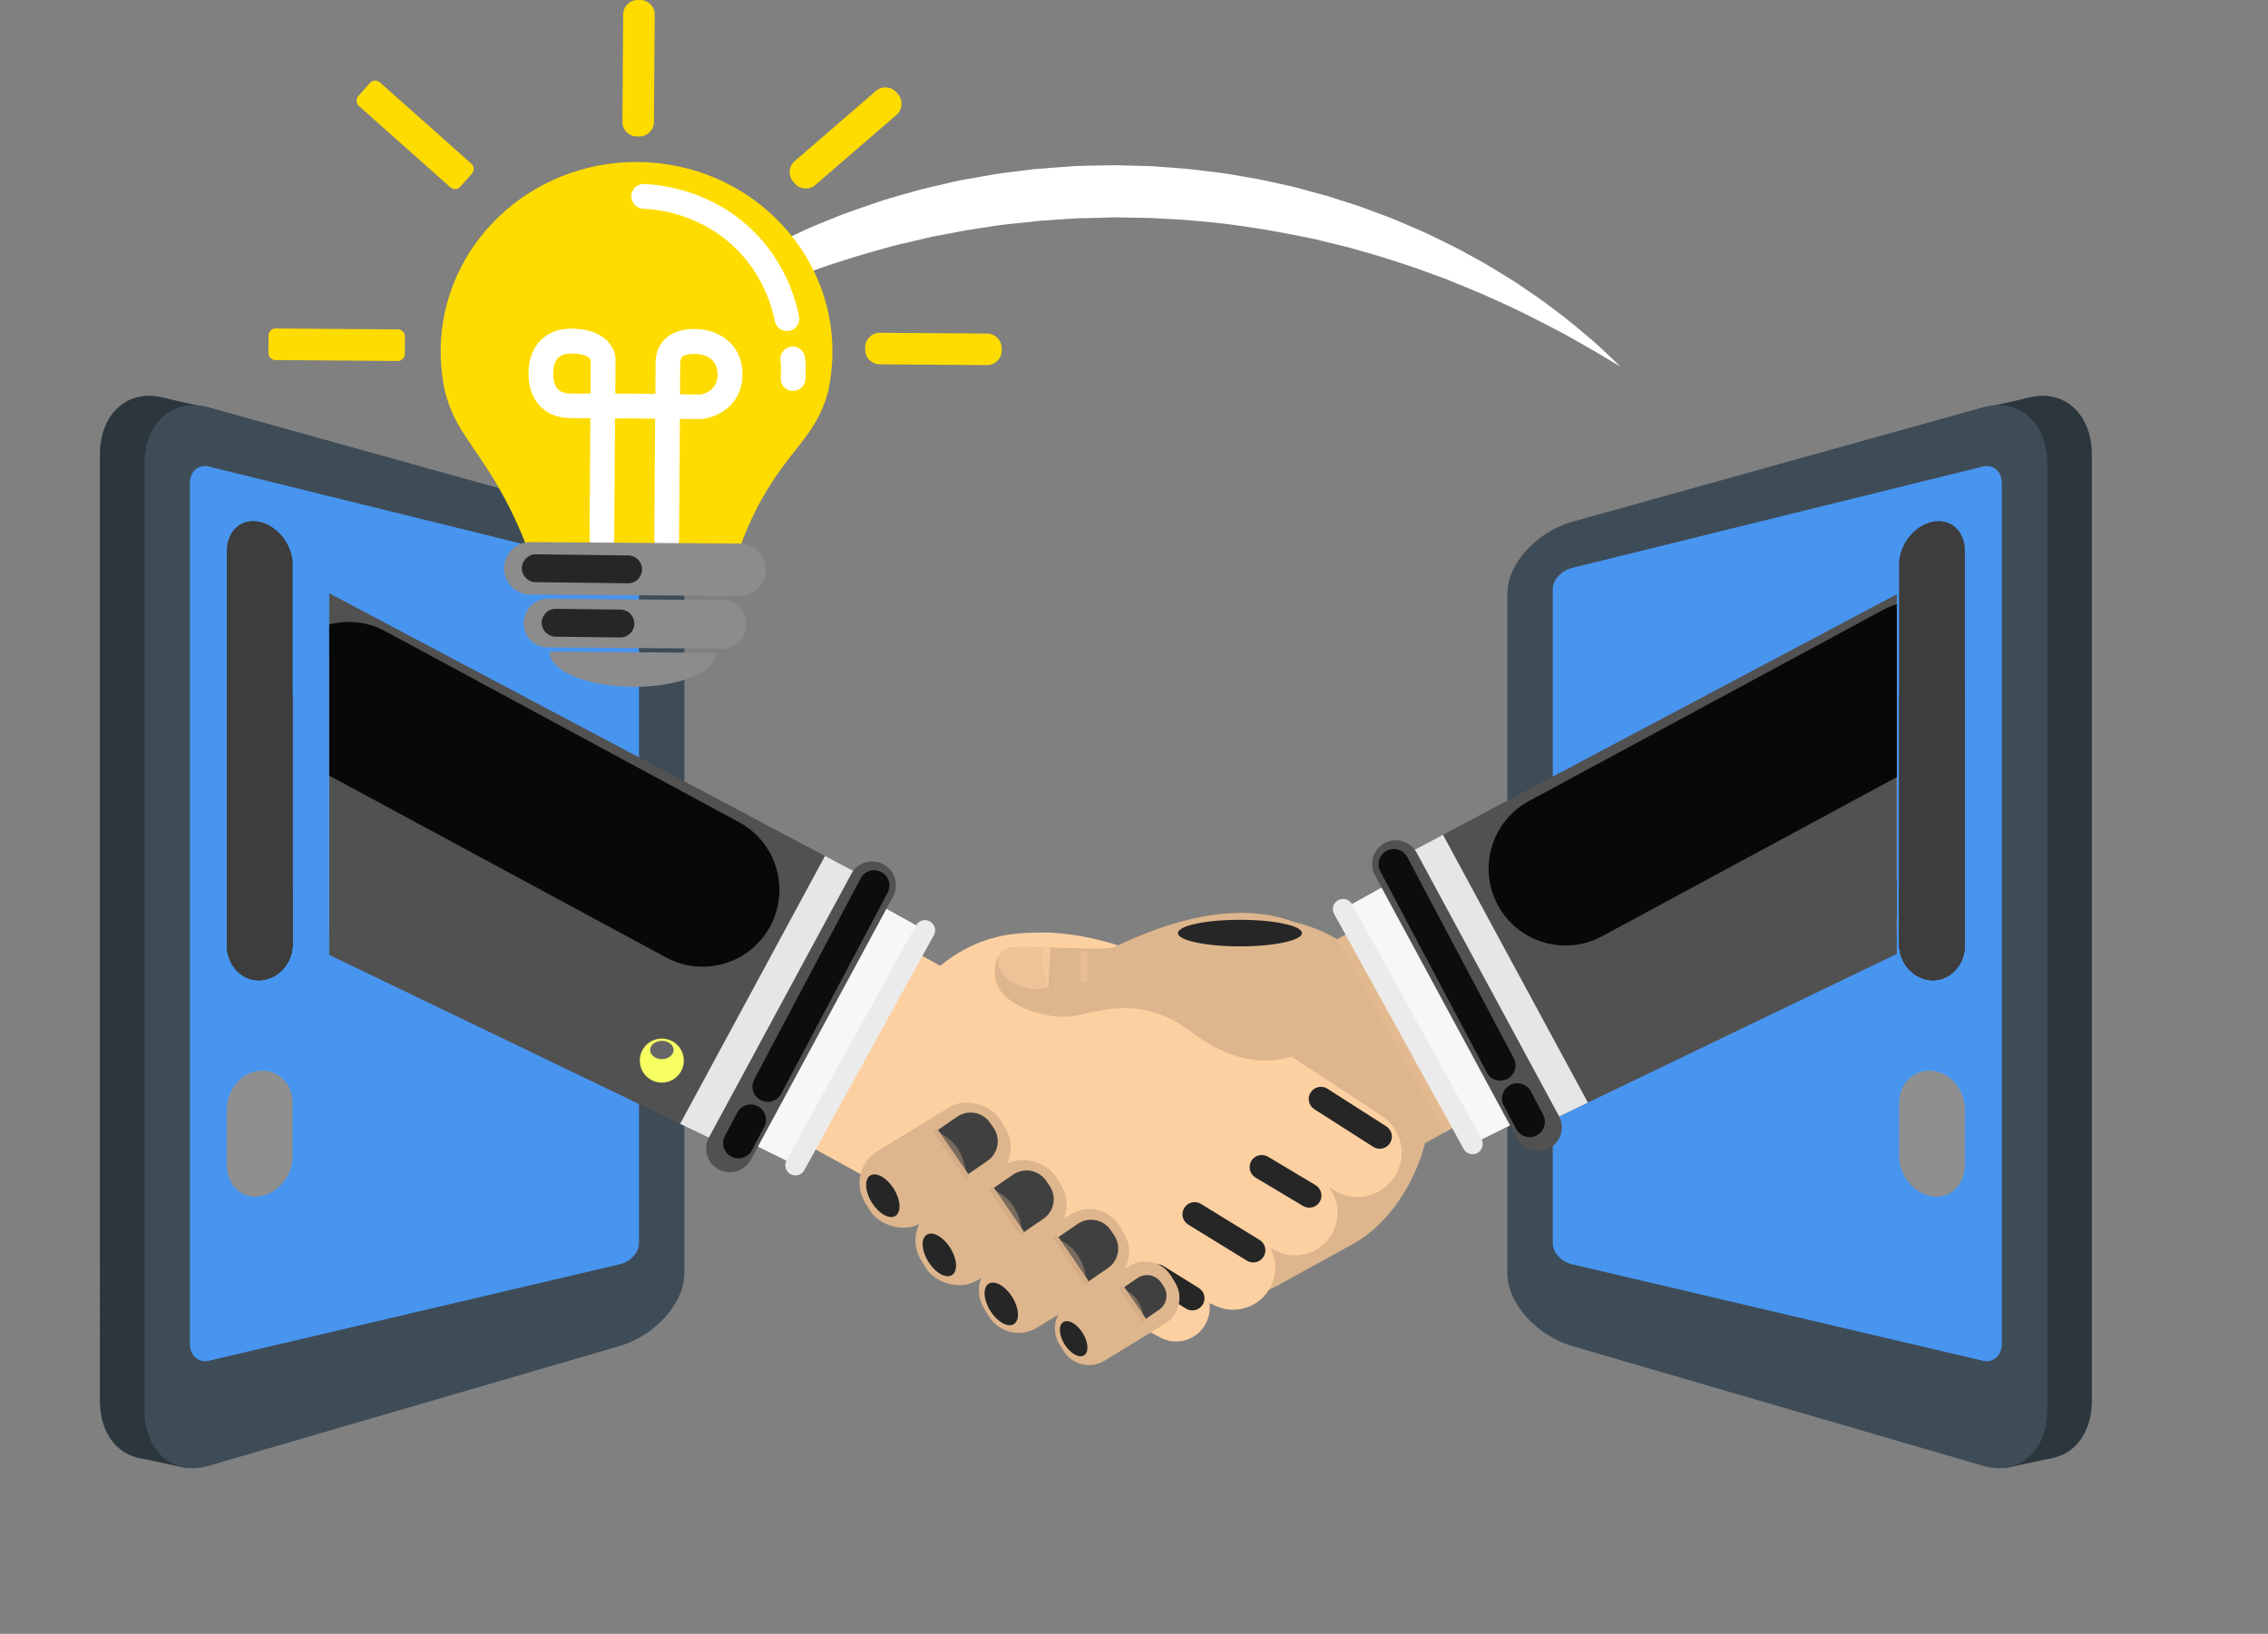 <?xml version="1.0" encoding="UTF-8"?>
<svg xmlns="http://www.w3.org/2000/svg" xmlns:xlink="http://www.w3.org/1999/xlink" viewBox="0 0 433.88 312.53">
  <rect x="0" y="0" width="433.88" height="312.53" fill="#808080" stroke="none"/>
  <defs>
    <style>
      .cls-1 {
        fill: #fdd0a2;
      }

      .cls-1, .cls-2, .cls-3, .cls-4, .cls-5, .cls-6, .cls-7, .cls-8, .cls-9, .cls-10, .cls-11, .cls-12, .cls-13, .cls-14, .cls-15, .cls-16, .cls-17, .cls-18, .cls-19, .cls-20, .cls-21, .cls-22, .cls-23, .cls-24 {
        stroke-width: 0px;
      }

      .cls-2 {
        fill: #666;
      }

      .cls-3 {
        fill: #d4ad86;
      }

      .cls-4 {
        fill: #262626;
      }

      .cls-5 {
        fill: #8c8c8c;
      }

      .cls-6 {
        fill: #e6e6e6;
      }

      .cls-25 {
        isolation: isolate;
      }

      .cls-7 {
        fill: #f7f7f7;
      }

      .cls-8 {
        fill: #e0e0e0;
      }

      .cls-9 {
        fill: none;
      }

      .cls-26 {
        opacity: .15;
      }

      .cls-26, .cls-27, .cls-28 {
        mix-blend-mode: multiply;
      }

      .cls-10 {
        fill: #ffdc00;
      }

      .cls-11 {
        fill: #0d0d0d;
      }

      .cls-12 {
        fill: #fff;
      }

      .cls-13 {
        fill: #515151;
      }

      .cls-27, .cls-29 {
        opacity: .3;
      }

      .cls-30, .cls-29, .cls-31 {
        mix-blend-mode: screen;
      }

      .cls-14 {
        fill: #2c363d;
      }

      .cls-15 {
        fill: #3d3d3d;
      }

      .cls-16 {
        fill: #595959;
      }

      .cls-32 {
        clip-path: url(#clippath);
      }

      .cls-17 {
        fill: #404040;
      }

      .cls-18 {
        fill: #ebebeb;
      }

      .cls-19 {
        fill: #3e4c57;
      }

      .cls-20 {
        fill: #8f8f8f;
      }

      .cls-21 {
        fill: #4895ef;
      }

      .cls-31 {
        opacity: .5;
      }

      .cls-22 {
        fill: #080808;
      }

      .cls-23 {
        fill: #f7ff61;
      }

      .cls-24 {
        fill: #deb68d;
      }
    </style>
    <clipPath id="clippath">
      <polyline class="cls-9" points="209.64 312.53 62.98 193.88 62.98 105.53 362.87 105.53 362.87 221.44"/>
    </clipPath>
  </defs>
  <g class="cls-25">
    <g id="Layer_2" data-name="Layer 2">
      <g id="Layer_1-2" data-name="Layer 1">
        <g>
          <g>
            <g>
              <path class="cls-14" d="m296.89,111.72v130.12c0,5.61,5.52,11.8,12.34,13.84,26.2,7.64,52.4,15.27,78.61,22.91,6.81,2.04,12.34-2.73,12.34-10.65V86.95c0-7.92-5.52-12.76-12.34-10.81-26.2,7.3-52.4,14.6-78.61,21.9-6.81,1.95-12.34,8.07-12.34,13.68Z"/>
              <polygon class="cls-14" points="377.14 78.54 387.83 76.14 397.97 79.41 377.14 78.54"/>
              <polygon class="cls-14" points="383.51 280.85 393.08 278.8 394.26 269.19 384.84 273.27 383.51 280.85"/>
              <g>
                <path class="cls-19" d="m288.37,113.51v130.12c0,5.61,5.52,11.8,12.34,13.84,26.2,7.64,52.4,15.27,78.61,22.91,6.81,2.04,12.34-2.73,12.34-10.65V88.74c0-7.92-5.52-12.76-12.34-10.81-26.2,7.3-52.4,14.6-78.61,21.9-6.81,1.95-12.34,8.07-12.34,13.68Z"/>
                <path class="cls-21" d="m382.96,257.04V92.46c0-2.27-1.63-3.71-3.65-3.21-26.2,6.47-52.4,12.93-78.61,19.4-2.01.5-3.65,2.3-3.65,4.02v125.18c0,1.72,1.63,3.5,3.65,3.98,26.2,6.15,52.4,12.31,78.61,18.46,2.01.48,3.65-.98,3.65-3.25Z"/>
                <g>
                  <g class="cls-30">
                    <path class="cls-15" d="m369.6,187.51h0c3.48.12,6.3-2.91,6.3-6.77v-75.36c0-3.86-2.82-6.35-6.3-5.56h0c-3.48.79-6.3,4.43-6.3,8.12v72.66c0,3.7,2.82,6.79,6.3,6.91Z"/>
                  </g>
                  <g class="cls-30">
                    <path class="cls-15" d="m369.6,187.51h0c3.48.12,6.3-2.91,6.3-6.77v-48.54c0-3.86-2.82-6.56-6.3-6.04h0c-3.48.52-6.3,3.95-6.3,7.64v46.8c0,3.7,2.82,6.79,6.3,6.91Z"/>
                  </g>
                  <g class="cls-30">
                    <path class="cls-15" d="m369.6,187.51h0c3.48.12,6.3-2.91,6.3-6.77v-10.53c0-3.86-2.82-6.87-6.3-6.72h0c-3.48.15-6.3,3.26-6.3,6.96v10.15c0,3.7,2.82,6.79,6.3,6.91Z"/>
                  </g>
                  <g class="cls-30">
                    <path class="cls-20" d="m369.6,228.85h0c3.48.54,6.3-2.16,6.3-6.02v-10.53c0-3.86-2.82-7.21-6.3-7.48h0c-3.48-.27-6.3,2.51-6.3,6.21v10.15c0,3.7,2.82,7.13,6.3,7.66Z"/>
                  </g>
                </g>
              </g>
            </g>
            <g>
              <path class="cls-14" d="m122.4,111.72v130.12c0,5.61-5.52,11.8-12.34,13.84-26.2,7.64-52.4,15.27-78.61,22.91-6.81,2.04-12.34-2.73-12.34-10.65V86.95c0-7.92,5.52-12.76,12.34-10.81,26.2,7.3,52.4,14.6,78.61,21.9,6.81,1.95,12.34,8.07,12.34,13.68Z"/>
              <polygon class="cls-14" points="42.14 78.54 31.46 76.14 21.32 79.41 42.14 78.54"/>
              <polygon class="cls-14" points="35.78 280.85 26.21 278.8 25.03 269.19 34.44 273.27 35.78 280.85"/>
              <g>
                <path class="cls-19" d="m130.92,113.51v130.12c0,5.61-5.52,11.8-12.34,13.84-26.2,7.64-52.4,15.27-78.61,22.91-6.81,2.04-12.34-2.73-12.34-10.65V88.74c0-7.92,5.52-12.76,12.34-10.81,26.2,7.3,52.4,14.6,78.61,21.9,6.81,1.95,12.34,8.07,12.34,13.68Z"/>
                <path class="cls-21" d="m36.33,257.04V92.46c0-2.27,1.63-3.71,3.65-3.21,26.2,6.47,52.4,12.93,78.61,19.4,2.01.5,3.65,2.3,3.65,4.02v125.18c0,1.72-1.63,3.5-3.65,3.98-26.2,6.15-52.4,12.31-78.61,18.46-2.01.48-3.65-.98-3.65-3.25Z"/>
                <g>
                  <g class="cls-30">
                    <path class="cls-15" d="m49.69,187.51h0c-3.48.12-6.3-2.91-6.3-6.77v-75.36c0-3.86,2.82-6.35,6.3-5.56h0c3.48.79,6.3,4.43,6.3,8.12v72.66c0,3.7-2.82,6.79-6.3,6.91Z"/>
                  </g>
                  <g class="cls-30">
                    <path class="cls-15" d="m49.69,187.51h0c-3.48.12-6.3-2.91-6.3-6.77v-48.54c0-3.86,2.82-6.56,6.3-6.04h0c3.48.52,6.3,3.95,6.3,7.64v46.8c0,3.7-2.82,6.79-6.3,6.91Z"/>
                  </g>
                  <g class="cls-30">
                    <path class="cls-15" d="m49.69,187.51h0c-3.48.12-6.3-2.91-6.3-6.77v-10.53c0-3.86,2.82-6.87,6.3-6.72h0c3.48.15,6.3,3.26,6.3,6.96v10.15c0,3.7-2.82,6.79-6.3,6.91Z"/>
                  </g>
                  <g class="cls-30">
                    <path class="cls-20" d="m49.69,228.85h0c-3.48.54-6.3-2.16-6.3-6.02v-10.53c0-3.86,2.82-7.21,6.3-7.48h0c3.48-.27,6.3,2.51,6.3,6.21v10.15c0,3.7-2.82,7.13-6.3,7.66Z"/>
                  </g>
                </g>
              </g>
            </g>
          </g>
          <g class="cls-32">
            <g>
              <g>
                <path class="cls-1" d="m212.64,199.87c5.29-2.06,9.52-2.23,12.48-1.97,5.75.52,7.36,2.11,12.34,1.57,4.6-.5,10.77-2.84,11.92-7.12.06-.22.9-3.53-.87-5.65-.43-.52-.95-.87-1.47-1.12-1.52-.75-19.29.54-21.51-.14-2.22-.68-28.36-15.28-44.72-.43-.6.76-4.8,6.27-3.11,12.68,2,7.6,10.51,9.83,12.18,10.26,12.03,3.15,22.23-7.51,22.76-8.08Z"/>
                <g class="cls-31">
                  <path class="cls-1" d="m248.8,189.2c.2-.81.12-1.53.02-2.03-.1-.16-.18-.32-.31-.47-.43-.52-.95-.87-1.47-1.12-.67-.33-4.48-.26-8.73-.15.14,2.75.27,5.49.4,8.24,1,.24,3.34.64,5.86-.43.97-.41,3.61-1.54,4.22-4.03Z"/>
                </g>
                <g class="cls-31">
                  <path class="cls-1" d="m238.32,185.43l.4,8.24s1.71-3.77.93-8.3l-1.33.07Z"/>
                </g>
                <g class="cls-27">
                  <path class="cls-1" d="m230.68,191.79l.08-4.95c0-.39.33-.7.71-.7h0c.39,0,.7.33.69.72l-.08,4.95c0,.39-.33.7-.71.7h0c-.39,0-.7-.33-.69-.72Z"/>
                </g>
              </g>
              <g>
                <rect class="cls-24" x="243.64" y="172.63" width="60.81" height="42.27" rx="5.36" ry="5.36" transform="translate(-59.49 156.37) rotate(-28.87)"/>
                <rect class="cls-24" x="202.06" y="174.77" width="66.99" height="75.5" rx="29.63" ry="29.63" transform="translate(307.95 -96.36) rotate(61.13)"/>
                <polygon class="cls-8" points="281.71 218.84 256.93 173.89 366.89 113.05 390.96 164.45 281.71 218.84"/>
                <path class="cls-18" d="m283.41,217.91l-24.78-44.95c-.52-.94-1.7-1.28-2.64-.76-.94.52-1.28,1.7-.76,2.64l24.78,44.95c.52.94,1.7,1.28,2.64.76.94-.52,1.28-1.7.76-2.64Z"/>
                <g class="cls-26">
                  <rect class="cls-1" x="245.72" y="196.85" width="42.27" height="1.75" transform="translate(311.19 -131.43) rotate(61.13)"/>
                </g>
                <g>
                  <g class="cls-30">
                    <path class="cls-16" d="m293.94,194.12l59.63-28.76c3.57-1.72,7.85-.22,9.57,3.34h0c1.72,3.57.22,7.85-3.34,9.57l-59.63,28.76c-3.56,1.72-7.85.22-9.57-3.34h0c-1.72-3.56-.22-7.85,3.34-9.57Z"/>
                  </g>
                  <g class="cls-30">
                    <path class="cls-16" d="m320.26,181.42l33.31-16.07c3.57-1.72,7.85-.22,9.57,3.34h0c1.72,3.57.22,7.85-3.34,9.57l-33.31,16.07c-3.56,1.72-7.85.22-9.57-3.34h0c-1.72-3.57-.22-7.85,3.34-9.57Z"/>
                  </g>
                </g>
                <g class="cls-28">
                  <polygon class="cls-7" points="258.63 172.96 283.41 217.91 291.12 214.16 266.37 168.67 258.63 172.96"/>
                </g>
                <g>
                  <polygon class="cls-13" points="410.08 88.66 266.48 164.75 293.51 215.86 433.88 148.29 410.08 88.66"/>
                  <g class="cls-28">
                    <polygon class="cls-6" points="303.77 210.92 293.51 215.86 266.48 164.75 276.05 159.68 303.77 210.92"/>
                  </g>
                  <path class="cls-13" d="m296.4,219.65h0c2.21-1.19,3.03-3.95,1.84-6.15l-27.22-50.38c-1.19-2.21-3.95-3.03-6.15-1.84h0c-2.21,1.19-3.03,3.95-1.84,6.15l27.22,50.38c1.19,2.21,3.95,3.03,6.15,1.84Z"/>
                  <g class="cls-30">
                    <path class="cls-11" d="m288.38,206.37h0c1.43-.75,1.97-2.52,1.21-3.95l-20.36-38.46c-.75-1.42-2.52-1.97-3.95-1.21h0c-1.43.75-1.97,2.52-1.21,3.95l20.36,38.46c.75,1.43,2.52,1.97,3.95,1.21Z"/>
                  </g>
                  <g class="cls-30">
                    <path class="cls-11" d="m294,217.18h0c1.42-.75,1.97-2.52,1.21-3.95l-2.36-4.46c-.75-1.42-2.52-1.97-3.95-1.21h0c-1.42.75-1.97,2.52-1.21,3.95l2.36,4.46c.75,1.42,2.52,1.97,3.95,1.21Z"/>
                  </g>
                  <g class="cls-30">
                    <path class="cls-22" d="m380.11,122.64h0c-3.86-7.14-12.77-9.81-19.92-5.95l-67.69,36.54c-7.14,3.86-9.81,12.77-5.95,19.92h0c3.86,7.14,12.77,9.81,19.92,5.95l67.69-36.54c7.14-3.86,9.81-12.77,5.95-19.92Z"/>
                  </g>
                </g>
              </g>
              <rect class="cls-1" x="138.71" y="167.41" width="42.27" height="60.81" rx="5.36" ry="5.36" transform="translate(-90.57 242.3) rotate(-61.13)"/>
              <path class="cls-1" d="m169.32,200.07l4.1-7.44c7.15-12.97,23.03-17.92,35.47-11.06l30.42,16.82c7.65,4.22,10.29,14.11,5.9,22.08l-14.06,25.51c-4.4,7.98-14.17,11.02-21.82,6.8l-30.42-16.82c-12.44-6.86-16.73-22.93-9.58-35.89Z"/>
              <polygon class="cls-8" points="152.17 222.9 176.95 177.95 66.99 117.1 42.92 168.51 152.17 222.9"/>
              <path class="cls-18" d="m150.47,221.96l24.78-44.95c.52-.94,1.7-1.28,2.64-.76.94.52,1.28,1.7.76,2.64l-24.78,44.95c-.52.94-1.7,1.28-2.64.76-.94-.52-1.28-1.7-.76-2.64Z"/>
              <g class="cls-26">
                <rect class="cls-1" x="145.89" y="200.91" width="42.27" height="1.75" transform="translate(424.37 152.92) rotate(118.87)"/>
              </g>
              <g>
                <g class="cls-30">
                  <path class="cls-16" d="m139.94,198.17l-59.63-28.76c-3.57-1.72-7.85-.22-9.57,3.34h0c-1.72,3.57-.22,7.85,3.34,9.57l59.63,28.76c3.56,1.72,7.85.22,9.57-3.34h0c1.72-3.56.22-7.85-3.34-9.57Z"/>
                </g>
                <g class="cls-30">
                  <path class="cls-16" d="m113.62,185.48l-33.31-16.07c-3.57-1.72-7.85-.22-9.57,3.34h0c-1.72,3.57-.22,7.85,3.34,9.57l33.31,16.07c3.56,1.72,7.85.22,9.57-3.34h0c1.72-3.57.22-7.85-3.34-9.57Z"/>
                </g>
              </g>
              <g class="cls-28">
                <polygon class="cls-7" points="175.25 177.01 150.47 221.96 142.76 218.21 167.51 172.73 175.25 177.01"/>
              </g>
              <g>
                <polygon class="cls-13" points="23.8 92.72 167.4 168.8 140.37 219.91 0 152.35 23.8 92.72"/>
                <g class="cls-28">
                  <polygon class="cls-6" points="130.11 214.98 140.37 219.91 167.4 168.8 157.83 163.73 130.11 214.98"/>
                </g>
                <path class="cls-13" d="m137.48,223.7h0c-2.21-1.19-3.03-3.95-1.84-6.15l27.22-50.38c1.19-2.21,3.95-3.03,6.15-1.84h0c2.21,1.19,3.03,3.95,1.84,6.15l-27.22,50.38c-1.19,2.21-3.95,3.03-6.15,1.84Z"/>
                <g class="cls-30">
                  <path class="cls-11" d="m145.5,210.43h0c-1.42-.75-1.97-2.52-1.21-3.95l20.36-38.46c.75-1.42,2.52-1.97,3.95-1.21h0c1.43.75,1.97,2.52,1.21,3.95l-20.36,38.46c-.75,1.42-2.52,1.97-3.95,1.21Z"/>
                </g>
                <g class="cls-30">
                  <path class="cls-11" d="m139.89,221.24h0c-1.42-.75-1.97-2.52-1.21-3.95l2.36-4.46c.75-1.42,2.52-1.97,3.95-1.21h0c1.42.75,1.97,2.52,1.21,3.95l-2.36,4.46c-.75,1.43-2.52,1.97-3.95,1.21Z"/>
                </g>
                <g class="cls-30">
                  <path class="cls-22" d="m53.78,126.69h0c3.86-7.14,12.77-9.81,19.92-5.95l67.69,36.54c7.14,3.86,9.81,12.77,5.95,19.92h0c-3.86,7.14-12.77,9.81-19.92,5.95l-67.69-36.54c-7.14-3.86-9.81-12.77-5.95-19.92Z"/>
                </g>
              </g>
              <path class="cls-1" d="m243.52,238.95l-28.87-17.57c-3.84-2.34-5.05-7.34-2.72-11.18h0c2.34-3.84,7.34-5.05,11.18-2.72l28.87,17.57c3.84,2.34,5.05,7.34,2.72,11.18h0c-2.34,3.84-7.34,5.05-11.18,2.72Z"/>
              <path class="cls-1" d="m231.68,249.34l-28.96-17.85c-3.79-2.33-4.96-7.29-2.63-11.08h0c2.33-3.79,7.29-4.96,11.08-2.63l28.96,17.85c3.79,2.33,4.96,7.29,2.63,11.08h0c-2.33,3.79-7.29,4.96-11.08,2.63Z"/>
              <path class="cls-1" d="m222.01,255.87l-23.65-12.43c-3.14-1.65-4.35-5.54-2.7-8.68h0c1.65-3.14,5.54-4.35,8.68-2.7l23.65,12.43c3.14,1.65,4.35,5.54,2.7,8.68h0c-1.65,3.14-5.54,4.35-8.68,2.7Z"/>
              <path class="cls-1" d="m255.04,227.58l-36.53-23.94c-3.91-2.56-5-7.81-2.44-11.71h0c2.56-3.91,7.81-5,11.71-2.44l36.53,23.94c3.91,2.56,5,7.81,2.44,11.71h0c-2.56,3.91-7.81,5-11.71,2.44Z"/>
              <g class="cls-30">
                <path class="cls-4" d="m226.88,250.32l-6.77-4.2c-1.09-.68-1.43-2.11-.75-3.2h0c.68-1.09,2.11-1.43,3.2-.75l6.77,4.2c1.09.68,1.43,2.11.75,3.2h0c-.68,1.09-2.11,1.43-3.2.75Z"/>
              </g>
              <g>
                <path class="cls-24" d="m227.8,197.32c-3.93-3.08-8.83-4.74-13.82-4.45-.25.01-.49.03-.72.05-5.39.48-6.9,1.97-11.56,1.47-4.31-.46-10.08-2.66-11.17-6.67-.05-.2-.84-3.31.81-5.29.41-.49.89-.81,1.38-1.05,1.42-.7,18.06.51,20.15-.13,2.08-.64,26.56-14.31,41.88-.41.56.72,4.5,5.87,2.92,11.88-1.87,7.11-9.84,9.2-11.41,9.61-7.77,2.04-14.73-2.09-18.46-5.02Z"/>
                <g class="cls-31">
                  <path class="cls-1" d="m191.09,184.77c-.18-.75-.12-1.43-.02-1.9.09-.15.17-.3.29-.44.41-.49.89-.81,1.38-1.05.63-.31,4.2-.25,8.18-.14-.13,2.57-.25,5.14-.38,7.71-.93.22-3.12.6-5.49-.41-.9-.39-3.38-1.44-3.95-3.78Z"/>
                </g>
                <g class="cls-31">
                  <path class="cls-1" d="m200.91,181.25l-.38,7.71s-1.6-3.53-.87-7.77l1.25.06Z"/>
                </g>
                <g class="cls-27">
                  <path class="cls-1" d="m208.06,187.2l-.07-4.64c0-.37-.31-.66-.67-.65h0c-.36,0-.65.31-.65.67l.07,4.64c0,.37.31.66.67.65h0c.36,0,.65-.31.65-.67Z"/>
                </g>
              </g>
              <g>
                <rect class="cls-24" x="163.73" y="214.86" width="30.33" height="16.07" rx="7.11" ry="7.11" transform="translate(-90.03 126.12) rotate(-31.46)"/>
                <g>
                  <g>
                    <g class="cls-30">
                      <path class="cls-17" d="m185.26,213.22h1.18c2.5,0,4.53,2.03,4.53,4.53v4.97h-10.24v-4.97c0-2.5,2.03-4.53,4.53-4.53Z" transform="translate(260.54 -58.57) rotate(55.57)"/>
                    </g>
                    <g class="cls-29">
                      <path class="cls-1" d="m179.04,216.44l5.8,8.45s-.03-6.36-5.8-8.45Z"/>
                    </g>
                  </g>
                  <path class="cls-3" d="m184.84,225.4c-.16,0-.32-.08-.41-.22l-5.79-8.45c-.16-.23-.1-.54.13-.69.23-.16.54-.1.7.13l5.79,8.45c.16.23.1.54-.13.69-.09.06-.18.09-.28.09Z"/>
                </g>
              </g>
              <g>
                <rect class="cls-24" x="174.42" y="225.85" width="30.33" height="16.07" rx="7.11" ry="7.11" transform="translate(-94.19 133.31) rotate(-31.46)"/>
                <g>
                  <g>
                    <g class="cls-30">
                      <path class="cls-17" d="m195.97,224.29h1.18c2.5,0,4.53,2.03,4.53,4.53v4.97h-10.24v-4.97c0-2.5,2.03-4.53,4.53-4.53Z" transform="translate(274.32 -62.59) rotate(55.57)"/>
                    </g>
                    <g class="cls-29">
                      <path class="cls-1" d="m189.74,227.52l5.79,8.45s-.03-6.36-5.79-8.45Z"/>
                    </g>
                  </g>
                  <path class="cls-3" d="m195.34,236.19c-.16,0-.32-.08-.41-.22l-5.6-8.17c-.16-.23-.1-.54.13-.7.23-.16.54-.1.7.13l5.6,8.17c.16.23.1.54-.13.7-.09.06-.18.09-.28.09Z"/>
                </g>
              </g>
              <g>
                <path class="cls-24" d="m193.15,235.58h16.97c3.69,0,6.68,2.99,6.68,6.68v1.74c0,3.69-2.99,6.68-6.68,6.68h-16.97c-3.69,0-6.68-2.99-6.68-6.68v-1.74c0-3.69,2.99-6.68,6.68-6.68Z" transform="translate(-97.24 140.96) rotate(-31.46)"/>
                <g>
                  <g>
                    <g class="cls-30">
                      <path class="cls-17" d="m208.31,233.73h1.18c2.5,0,4.53,2.03,4.53,4.53v4.97h-10.24v-4.97c0-2.5,2.03-4.53,4.53-4.53Z" transform="translate(287.47 -68.67) rotate(55.57)"/>
                    </g>
                    <g class="cls-29">
                      <path class="cls-1" d="m202.09,236.96l5.79,8.45s-.03-6.36-5.79-8.45Z"/>
                    </g>
                  </g>
                  <path class="cls-3" d="m207.69,245.63c-.16,0-.32-.08-.41-.22l-5.6-8.17c-.16-.23-.1-.54.13-.7.23-.16.54-.1.7.13l5.6,8.17c.16.23.1.54-.13.7-.09.06-.19.09-.28.09Z"/>
                </g>
              </g>
              <g>
                <path class="cls-24" d="m206.93,244.76h13.58c3.16,0,5.73,2.57,5.73,5.73v1.49c0,3.16-2.57,5.73-5.73,5.73h-13.58c-3.16,0-5.73-2.57-5.73-5.73v-1.49c0-3.16,2.57-5.73,5.73-5.73Z" transform="translate(-99.7 148.45) rotate(-31.46)"/>
                <g>
                  <g>
                    <g class="cls-30">
                      <path class="cls-17" d="m219.14,244.19h.85c1.79,0,3.25,1.46,3.25,3.25v3.56h-7.34v-3.56c0-1.79,1.46-3.25,3.25-3.25Z" transform="translate(299.62 -73.5) rotate(55.57)"/>
                    </g>
                    <g class="cls-29">
                      <path class="cls-1" d="m214.68,246.5l4.15,6.06s-.02-4.56-4.15-6.06Z"/>
                    </g>
                  </g>
                  <path class="cls-3" d="m218.69,252.86c-.16,0-.32-.08-.41-.22l-4.01-5.86c-.16-.23-.1-.54.13-.7.23-.16.54-.1.7.13l4.01,5.86c.16.23.1.54-.13.7-.09.06-.19.09-.28.09Z"/>
                </g>
              </g>
              <g class="cls-30">
                <path class="cls-4" d="m171.3,232.59c-1.16.72-3.18-.42-4.51-2.55-1.33-2.13-1.47-4.45-.31-5.18,1.16-.72,3.18.42,4.51,2.55,1.33,2.13,1.47,4.45.31,5.18Z"/>
              </g>
              <g class="cls-30">
                <path class="cls-4" d="m182.11,243.91c-1.16.72-3.18-.42-4.51-2.55-1.33-2.13-1.47-4.45-.31-5.18,1.16-.72,3.18.42,4.51,2.55,1.33,2.13,1.47,4.45.31,5.18Z"/>
              </g>
              <g class="cls-30">
                <path class="cls-4" d="m193.96,253.29c-1.16.72-3.18-.42-4.51-2.55-1.33-2.13-1.47-4.45-.31-5.18,1.16-.72,3.18.42,4.51,2.55,1.33,2.13,1.47,4.45.31,5.18Z"/>
              </g>
              <g class="cls-30">
                <path class="cls-4" d="m207.38,259.26c-.96.6-2.62-.34-3.72-2.1s-1.21-3.67-.25-4.26c.96-.6,2.62.34,3.72,2.1,1.1,1.76,1.21,3.67.25,4.26Z"/>
              </g>
              <g>
                <path class="cls-23" d="m130.82,202.88c0,2.32-1.88,4.21-4.21,4.21s-4.21-1.88-4.21-4.21,1.88-4.21,4.21-4.21,4.21,1.88,4.21,4.21Z"/>
                <g class="cls-30">
                  <path class="cls-2" d="m128.86,200.85c0,.97-1,1.75-2.24,1.75s-2.24-.78-2.24-1.75,1-1.75,2.24-1.75,2.24.78,2.24,1.75Z"/>
                </g>
              </g>
              <g class="cls-30">
                <path class="cls-4" d="m249.08,178.49c0,1.4-5.31,2.54-11.87,2.54s-11.87-1.14-11.87-2.54,5.31-2.54,11.87-2.54,11.87,1.14,11.87,2.54Z"/>
              </g>
              <g class="cls-30">
                <path class="cls-4" d="m262.7,219.38l-11.26-7.2c-1.08-.69-1.4-2.13-.71-3.21h0c.69-1.08,2.13-1.4,3.21-.71l11.26,7.2c1.08.69,1.4,2.13.71,3.21h0c-.69,1.08-2.13,1.4-3.21.71Z"/>
              </g>
              <g class="cls-30">
                <path class="cls-4" d="m249.28,230.69l-9.09-5.43c-1.1-.66-1.46-2.09-.8-3.19h0c.66-1.1,2.09-1.46,3.19-.8l9.09,5.43c1.1.66,1.46,2.09.8,3.19h0c-.66,1.1-2.09,1.46-3.19.8Z"/>
              </g>
              <g class="cls-30">
                <path class="cls-4" d="m238.53,241.15l-11.21-6.89c-1.09-.67-1.44-2.1-.76-3.2h0c.67-1.09,2.1-1.44,3.2-.76l11.21,6.89c1.09.67,1.44,2.1.76,3.2h0c-.67,1.09-2.1,1.44-3.2.76Z"/>
              </g>
            </g>
          </g>
        </g>
        <path class="cls-12" d="m109.34,76.13s.58-.63,1.68-1.81c.55-.58,1.23-1.3,2.03-2.15.41-.42.82-.89,1.3-1.35.49-.46,1.01-.94,1.56-1.46,1.11-1.02,2.32-2.19,3.67-3.41,1.37-1.19,2.9-2.44,4.51-3.79,1.63-1.33,3.46-2.63,5.35-4.07,1.9-1.42,4.02-2.73,6.17-4.21,2.2-1.4,4.55-2.76,6.98-4.19,1.24-.66,2.51-1.33,3.8-2.01,1.29-.68,2.59-1.38,3.96-1.99,1.36-.63,2.74-1.27,4.14-1.92,1.4-.65,2.86-1.19,4.32-1.79,2.9-1.26,5.98-2.23,9.08-3.31,1.55-.55,3.15-.96,4.76-1.44,1.61-.44,3.22-.95,4.87-1.31,1.65-.39,3.31-.78,4.97-1.17,1.67-.37,3.38-.62,5.07-.94l2.56-.45c.85-.15,1.72-.24,2.58-.36,1.73-.22,3.46-.44,5.2-.65,1.74-.13,3.49-.26,5.24-.4l2.63-.19,2.63-.07,2.63-.05,1.32-.02h.66s.43-.01.43-.01h.32c1.7.05,3.4.1,5.1.14l1.27.03,1.33.09,2.65.2c1.77.13,3.52.26,5.23.49,1.72.21,3.43.4,5.12.63,1.69.29,3.37.58,5.04.87,1.67.25,3.31.68,4.94,1.01,1.63.35,3.25.7,4.83,1.16,1.58.43,3.16.85,4.71,1.28,1.54.49,3.06.98,4.56,1.46,1.51.46,2.97,1.02,4.41,1.56,1.44.55,2.88,1.04,4.26,1.63,2.75,1.2,5.46,2.28,7.97,3.57,1.26.63,2.51,1.22,3.72,1.84,1.19.65,2.36,1.29,3.5,1.91,2.3,1.22,4.4,2.59,6.42,3.82,1.02.61,1.96,1.27,2.89,1.9.92.63,1.82,1.25,2.69,1.84,3.43,2.46,6.31,4.72,8.59,6.69,2.34,1.89,4.01,3.58,5.2,4.66,1.16,1.11,1.78,1.71,1.78,1.71,0,0-.74-.43-2.13-1.25-1.37-.83-3.38-2.04-5.98-3.49-2.56-1.5-5.78-3.14-9.44-5-3.7-1.81-7.88-3.78-12.54-5.65-1.16-.47-2.35-.95-3.56-1.44-1.22-.47-2.48-.9-3.74-1.36-2.52-.96-5.19-1.77-7.91-2.66-1.36-.43-2.77-.79-4.17-1.21-1.41-.41-2.83-.82-4.29-1.15-1.45-.36-2.92-.72-4.4-1.08-1.49-.31-3-.62-4.52-.93-6.09-1.17-12.43-2.16-18.91-2.66-1.62-.18-3.23-.26-4.83-.33l-2.41-.13-1.21-.07-1.27-.02c-1.7-.03-3.4-.06-5.1-.09h-.32s-.08,0-.08,0c.19,0,0,0,.03,0h-.15s-.62.02-.62.02l-1.24.04-2.47.07-2.47.05-2.47.15c-1.64.11-3.29.22-4.93.33-3.26.42-6.54.6-9.74,1.16-1.6.25-3.21.46-4.8.75-1.58.3-3.16.6-4.72.9-1.57.26-3.1.68-4.64,1.03-1.52.39-3.07.66-4.56,1.1-2.99.83-5.94,1.62-8.78,2.57-1.42.47-2.85.87-4.22,1.38-1.38.5-2.74,1-4.08,1.49-1.36.46-2.66,1-3.94,1.54-1.29.53-2.56,1.04-3.81,1.55-2.46,1.1-4.85,2.17-7.12,3.25-2.24,1.14-4.42,2.17-6.44,3.26-2.01,1.11-3.94,2.13-5.73,3.15-1.77,1.05-3.42,2.05-4.97,2.94-1.52.93-2.88,1.83-4.14,2.63-2.52,1.57-4.44,2.96-5.77,3.85-1.34.89-2.05,1.37-2.05,1.37Z"/>
        <g>
          <path class="cls-10" d="m62.74,52.89h3.34c.74,0,1.35.6,1.35,1.35v23.4c0,.74-.6,1.35-1.35,1.35h-3.34c-.74,0-1.35-.6-1.35-1.35v-23.4c0-.74.6-1.35,1.35-1.35Z" transform="translate(130.83 2.03) rotate(90.43)"/>
          <path class="cls-10" d="m77.74,12.75h3.34c.74,0,1.35.6,1.35,1.35v23.4c0,.74-.6,1.35-1.35,1.35h-3.34c-.74,0-1.35-.6-1.35-1.35V14.1c0-.74.6-1.35,1.35-1.35Z" transform="translate(151.46 -16.41) rotate(131.64)"/>
          <path class="cls-10" d="m171.81,18.04l-.32-.37c-1-1.15-2.75-1.28-3.91-.28l-15.56,13.44c-1.15,1-1.28,2.75-.29,3.91l.32.37c1,1.15,2.75,1.28,3.91.29l15.56-13.44c1.15-1,1.28-2.75.29-3.91Z"/>
          <path class="cls-10" d="m165.52,66.9v-.49c.01-1.52,1.27-2.76,2.79-2.75l20.56.15c1.52.01,2.76,1.27,2.75,2.79v.49c-.01,1.52-1.27,2.76-2.79,2.75l-20.56-.15c-1.52-.01-2.76-1.27-2.75-2.79Z"/>
          <path class="cls-10" d="m122.31,26.1h-.49c-1.52-.01-2.76-1.27-2.75-2.79l.15-20.56c.01-1.52,1.27-2.76,2.79-2.75h.49c1.52.01,2.76,1.27,2.75,2.79l-.15,20.56c-.01,1.52-1.27,2.76-2.79,2.75Z"/>
          <g>
            <path class="cls-10" d="m158.38,75.08s.84-3.41.87-7.55c.14-20.03-16.52-36.39-37.22-36.54-20.7-.15-37.59,15.97-37.73,36.01-.03,4.03.76,7.57.76,7.57,1.74,7.34,5.53,10.32,10.35,18.71,1.4,2.44,3.36,6.15,5.25,11.01,13.65.1,27.3.19,40.94.29,1.51-4.2,3.13-7.33,4.21-9.25,5.4-9.57,10.38-12.11,12.56-20.24Z"/>
            <path class="cls-12" d="m127.51,105.62c-1.3,0-2.35-1.08-2.34-2.38l.16-23.15-7.67-.07-.16,23.16c0,1.3-1.08,2.35-2.38,2.34-1.3,0-2.35-1.08-2.34-2.38l.16-23.15h-.79c-1.11,0-2.05,0-2.75,0h-.24c-2.36-.02-4.28-.75-5.71-2.17-2.06-2.05-2.36-4.86-2.34-6.35.02-2.73.86-4.97,2.42-6.48,1.47-1.42,3.42-2.13,5.81-2.12h.33c6.3.16,8.05,3.86,8.09,5.8l-.05,6.62,7.67.06.04-5.97c.02-2.53,1.16-4.01,2.12-4.81,1.65-1.37,3.8-1.65,5.31-1.64.78,0,1.39.09,1.68.14,2.82.36,7.54,2.57,7.5,8.59-.04,6.12-5.11,8.23-7.78,8.49l-.18.02-4-.05-.16,23.13c0,1.3-1.08,2.35-2.38,2.34Zm-18.1-38c-1.18,0-2.06.25-2.61.78-.63.61-.97,1.69-.98,3.13,0,.47.06,2.08.95,2.97.51.51,1.35.78,2.41.79h.16c.72,0,1.7-.01,2.85-.01h.78s.05-6.5.05-6.5l-.21-.23c-.24-.26-1.04-.88-3.27-.94h-.14Zm23.43.08c-.61,0-1.73.06-2.3.54-.18.15-.41.43-.41,1.21l-.04,5.98,3.74.04h.11c2.08-.34,3.34-1.76,3.35-3.81.02-2.12-1.25-3.57-3.39-3.88-.32-.05-.69-.08-1.06-.08Z"/>
            <g>
              <path class="cls-5" d="m138.2,124.08l-33.48-.24c-2.51-.02-4.54-2.08-4.52-4.59v-.19c.02-2.51,2.08-4.54,4.59-4.52l33.48.24c2.51.02,4.54,2.08,4.52,4.59v.19c-.02,2.51-2.08,4.54-4.59,4.52Z"/>
              <path class="cls-5" d="m121.03,131.39c8.81.06,15.98-2.85,16-6.51l-31.92-.23c-.03,3.66,7.1,6.67,15.91,6.74Z"/>
              <path class="cls-5" d="m141.47,114.01l-40.06-.28c-2.76-.02-5-2.29-4.98-5.05h0c.02-2.76,2.29-5,5.05-4.98l40.07.28c2.76.02,5,2.29,4.98,5.05h0c-.02,2.76-2.29,5-5.05,4.98Z"/>
            </g>
            <path class="cls-12" d="m150.53,63.33c-1.1,0-2.07-.78-2.3-1.9-.61-3.09-2.42-9.02-7.6-14.03-6.56-6.35-14.49-7.34-17.6-7.48-1.3-.06-2.31-1.16-2.26-2.46.05-1.3,1.14-2.3,2.46-2.26,3.64.16,12.95,1.32,20.68,8.8,6.11,5.91,8.23,12.88,8.95,16.51.26,1.28-.58,2.52-1.86,2.78-.16.03-.32.05-.48.05Z"/>
            <path class="cls-12" d="m151.7,74.78c-.06,0-.12,0-.19,0-1.3-.11-2.26-1.25-2.15-2.55.15-1.75-.05-3.25-.05-3.27-.17-1.29.73-2.48,2.02-2.66,1.26-.18,2.48.72,2.66,2.01.01.08.27,2.01.08,4.31-.11,1.24-1.14,2.17-2.37,2.16Z"/>
          </g>
          <g class="cls-30">
            <path class="cls-4" d="m120.13,111.58l-17.67-.22c-1.47-.02-2.65-1.22-2.63-2.7h0c.02-1.47,1.23-2.65,2.7-2.63l17.67.22c1.47.02,2.65,1.23,2.63,2.7h0c-.02,1.47-1.23,2.65-2.7,2.63Z"/>
          </g>
          <g class="cls-30">
            <path class="cls-4" d="m118.65,121.94l-12.39-.15c-1.47-.02-2.65-1.23-2.63-2.7h0c.02-1.47,1.23-2.65,2.7-2.63l12.39.15c1.47.02,2.65,1.23,2.63,2.7h0c-.02,1.47-1.23,2.65-2.7,2.63Z"/>
          </g>
        </g>
      </g>
    </g>
  </g>
</svg>